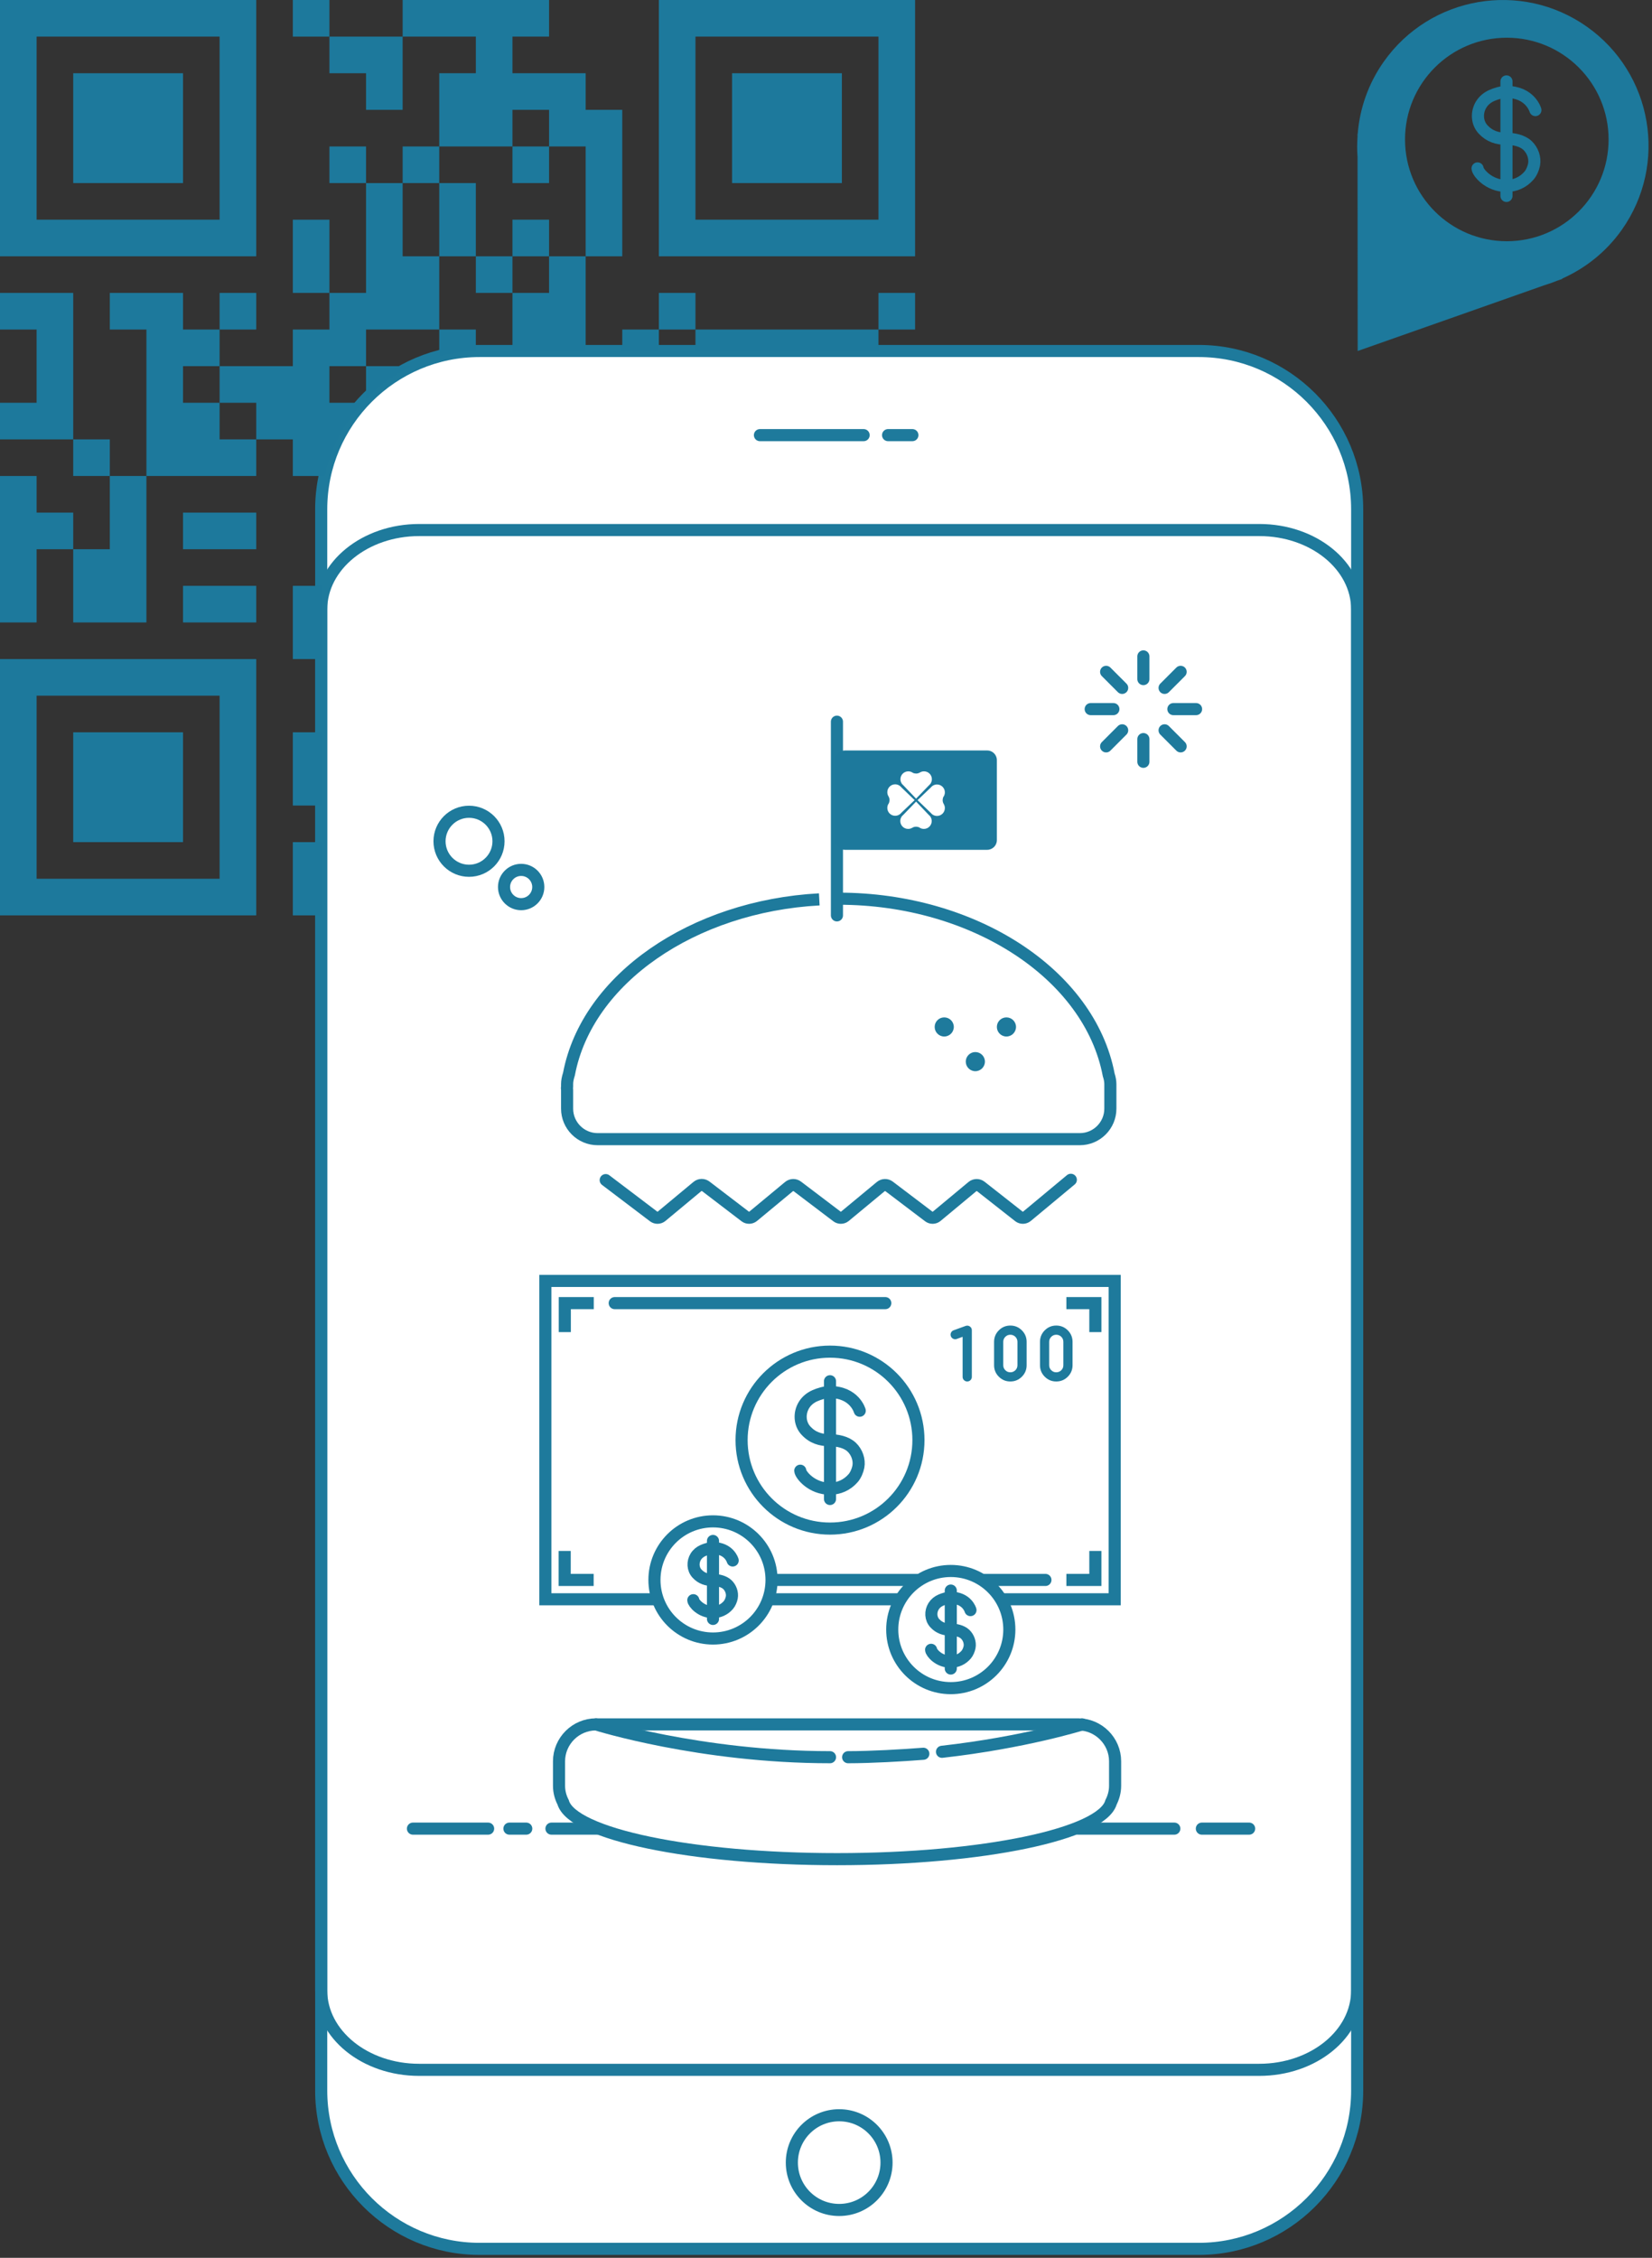 <?xml version="1.0" encoding="UTF-8" standalone="no"?>
<svg width="273px" height="373px" viewBox="0 0 273 373" version="1.1" xmlns="http://www.w3.org/2000/svg" xmlns:xlink="http://www.w3.org/1999/xlink">
    <rect x="0" y="0" width="273" height="373" fill="#333333" stroke="none"/>
    <!-- Generator: Sketch 40.3 (33839) - http://www.bohemiancoding.com/sketch -->
    <title>Group 6</title>
    <desc>Created with Sketch.</desc>
    <defs></defs>
    <g id="01-Main" stroke="none" stroke-width="1" fill="none" fill-rule="evenodd">
        <g id="Component-&amp;-Comment" transform="translate(-511, -588)">
            <g id="Group-6" transform="translate(511, 587)">
                <g id="Page-1-Copy-2" transform="translate(224, 0)">
                    <g id="Group-7" transform="translate(0, 0.519)"></g>
                </g>
                <path d="M79.243,58.986 C64.816,58.986 53.08,70.716 53.08,85.134 L53.08,346.369 C53.08,360.787 64.816,372.519 79.243,372.519 L198.113,372.519 C212.54,372.519 224.278,360.787 224.278,346.369 L224.278,85.134 C224.278,70.716 212.54,58.986 198.113,58.986 L79.243,58.986 L79.243,58.986 Z" id="Fill-1" fill="#FFFFFF"></path>
                <path d="M79.243,58.986 C64.816,58.986 53.08,70.716 53.08,85.134 L53.08,346.369 C53.08,360.787 64.816,372.519 79.243,372.519 L198.113,372.519 C212.54,372.519 224.278,360.787 224.278,346.369 L224.278,85.134 C224.278,70.716 212.54,58.986 198.113,58.986 L79.243,58.986 L79.243,58.986 Z" id="Stroke-3" stroke="#1E7A9C" stroke-width="2"></path>
                <path d="M249.004,40.851 C239.715,40.851 232.186,33.324 232.186,24.041 C232.186,14.757 239.715,7.23 249.004,7.23 C258.293,7.23 265.826,14.757 265.826,24.041 C265.826,33.324 258.293,40.851 249.004,40.851 M262.251,5.418 C251.393,-2.256 236.365,0.322 228.686,11.172 C226.092,14.837 224.693,18.978 224.361,23.15 L224.334,23.126 L224.338,23.562 C224.267,24.68 224.25,25.8 224.338,26.913 L224.348,41.056 L224.361,58.986 L241.283,53.031 L255.347,48.074 C256.046,47.863 256.738,47.619 257.42,47.341 L258.207,47.067 L258.147,47.029 C261.975,45.325 265.416,42.628 268.008,38.967 C275.69,28.115 273.111,13.095 262.251,5.418" id="Fill-5" fill="#1D799C"></path>
                <path d="M253.73,19.186 C253.73,19.186 252.898,16.184 248.922,16.184 C248.157,16.184 247.212,16.472 246.518,16.778 C245.808,17.093 245.189,17.59 244.778,18.256 C243.987,19.537 244.04,21.246 245.077,22.373 C246.138,23.524 247.417,23.929 248.952,23.929 C250.123,23.929 251.57,24.212 252.44,25.041 C253.264,25.825 253.722,27.065 253.51,28.191 C253.397,28.79 253.083,29.54 252.679,30.005 C251.71,31.124 250.403,31.714 248.922,31.714 C245.993,31.714 244.203,29.457 244.174,28.824" id="Stroke-8" stroke="#1D799C" stroke-width="2" stroke-linecap="round"></path>
                <path d="M248.952,14.45 L248.952,33.367" id="Stroke-10" stroke="#1D799C" stroke-width="2" stroke-linecap="round"></path>
                <path d="M125.583,72.886 L142.718,72.886" id="Stroke-12" stroke="#1E7A9C" stroke-width="2" stroke-linecap="round"></path>
                <path d="M146.758,72.886 L150.776,72.886" id="Stroke-14" stroke="#1E7A9C" stroke-width="2" stroke-linecap="round"></path>
                <path d="M146.502,358.267 C146.502,353.947 143,350.445 138.68,350.445 C134.358,350.445 130.856,353.947 130.856,358.267 C130.856,362.588 134.358,366.091 138.68,366.091 C143,366.091 146.502,362.588 146.502,358.267 L146.502,358.267 Z" id="Stroke-16" stroke="#1E7A9C" stroke-width="2" stroke-linecap="round"></path>
                <path d="M157.621,170.651 C157.621,171.525 156.91,172.236 156.037,172.236 C155.165,172.236 154.457,171.525 154.457,170.651 C154.457,169.78 155.165,169.074 156.037,169.074 C156.91,169.074 157.621,169.78 157.621,170.651" id="Fill-18" fill="#1E7A9C"></path>
                <path d="M69.263,88.564 C60.325,88.564 53.08,94.443 53.08,101.693 L53.08,329.822 C53.08,337.068 60.32,342.941 69.25,342.941 L208.095,342.941 C217.033,342.941 224.279,337.062 224.279,329.81 L224.279,101.681 C224.279,94.437 217.04,88.564 208.111,88.564 L69.263,88.564 L69.263,88.564 Z" id="Stroke-20" stroke="#1E7A9C" stroke-width="2"></path>
                <path d="M188.948,123.101 L188.948,126.851" id="Stroke-22" stroke="#1E7A9C" stroke-width="2" stroke-linecap="round"></path>
                <path d="M192.453,121.65 L195.104,124.302" id="Stroke-24" stroke="#1E7A9C" stroke-width="2" stroke-linecap="round"></path>
                <path d="M192.453,114.641 L195.104,111.99" id="Stroke-26" stroke="#1E7A9C" stroke-width="2" stroke-linecap="round"></path>
                <path d="M188.948,113.189 L188.948,109.439" id="Stroke-28" stroke="#1E7A9C" stroke-width="2" stroke-linecap="round"></path>
                <path d="M185.443,114.641 L182.792,111.99" id="Stroke-30" stroke="#1E7A9C" stroke-width="2" stroke-linecap="round"></path>
                <path d="M183.991,118.146 L180.242,118.146" id="Stroke-32" stroke="#1E7A9C" stroke-width="2" stroke-linecap="round"></path>
                <path d="M185.443,121.65 L182.792,124.302" id="Stroke-34" stroke="#1E7A9C" stroke-width="2" stroke-linecap="round"></path>
                <path d="M193.906,118.146 L197.656,118.146" id="Stroke-36" stroke="#1E7A9C" stroke-width="2" stroke-linecap="round"></path>
                <path d="M82.38,139.979 C82.38,137.288 80.198,135.106 77.507,135.106 C74.816,135.106 72.633,137.288 72.633,139.979 C72.633,142.67 74.816,144.853 77.507,144.853 C80.198,144.853 82.38,142.67 82.38,139.979 L82.38,139.979 Z" id="Stroke-38" stroke="#1E7A9C" stroke-width="2"></path>
                <path d="M88.954,147.538 C88.954,145.976 87.687,144.708 86.124,144.708 C84.56,144.708 83.294,145.976 83.294,147.538 C83.294,149.101 84.56,150.369 86.124,150.369 C87.687,150.369 88.954,149.101 88.954,147.538 L88.954,147.538 Z" id="Stroke-40" stroke="#1E7A9C" stroke-width="2"></path>
                <path d="M138.307,120.224 L138.307,152.222" id="Stroke-42" stroke="#1E7A9C" stroke-width="2" stroke-linecap="round"></path>
                <path d="M138.13,149.485 C138.289,149.483 138.444,149.467 138.603,149.467 C160.89,149.467 180.055,161.92 183.217,178.562 C183.403,179.128 183.492,179.631 183.492,180.109 L183.492,184.149 C183.492,186.93 181.23,189.193 178.445,189.193 L98.763,189.193 C95.979,189.193 93.716,186.93 93.716,184.149 L93.716,181.066 L93.691,180.754 C93.699,180.685 93.707,180.609 93.716,180.507 L93.716,180.109 C93.716,179.623 93.807,179.117 94.027,178.42 C97.014,162.714 114.514,150.711 135.39,149.58" id="Stroke-44" stroke="#1E7A9C" stroke-width="2"></path>
                <path d="M162.762,176.383 C162.762,177.255 162.051,177.965 161.177,177.965 C160.306,177.965 159.597,177.255 159.597,176.383 C159.597,175.512 160.306,174.803 161.177,174.803 C162.051,174.803 162.762,175.512 162.762,176.383" id="Fill-46" fill="#1E7A9C"></path>
                <path d="M167.9,170.651 C167.9,171.525 167.189,172.236 166.316,172.236 C165.444,172.236 164.736,171.525 164.736,170.651 C164.736,169.78 165.444,169.074 166.316,169.074 C167.189,169.074 167.9,169.78 167.9,170.651" id="Fill-48" fill="#1E7A9C"></path>
                <path d="M176.958,195.906 L169.709,201.933 C169.323,202.252 168.77,202.26 168.375,201.951 L162.095,197.017 C161.679,196.691 161.091,196.698 160.685,197.038 L154.795,201.933 C154.417,202.249 153.87,202.26 153.478,201.961 L146.937,197.003 C146.521,196.687 145.945,196.701 145.544,197.033 L139.629,201.933 C139.435,202.095 139.192,202.177 138.952,202.177 C138.728,202.177 138.501,202.107 138.312,201.961 L131.772,197.003 C131.357,196.687 130.78,196.701 130.379,197.033 L124.466,201.933 C124.082,202.247 123.535,202.258 123.145,201.959 L116.641,196.991 C116.225,196.675 115.645,196.685 115.243,197.02 L109.33,201.933 C108.953,202.249 108.408,202.26 108.014,201.961 L100.095,195.957" id="Stroke-50" stroke="#1E7A9C" stroke-width="2" stroke-linecap="round"></path>
                <path d="M178.154,303.095 L194.061,303.095" id="Stroke-52" stroke="#1E7A9C" stroke-width="2" stroke-linecap="round"></path>
                <path d="M198.612,303.095 L206.425,303.095" id="Stroke-54" stroke="#1E7A9C" stroke-width="2" stroke-linecap="round"></path>
                <path d="M184.276,291.976 C184.276,288.621 181.53,285.874 178.171,285.874 L98.487,285.874 C95.128,285.874 92.381,288.621 92.381,291.976 L92.381,296.016 C92.381,297.001 92.637,297.926 93.06,298.748 C94.585,303.995 114.24,308.138 138.329,308.138 C162.431,308.138 182.094,303.991 183.602,298.745 C184.02,297.917 184.276,297.001 184.276,296.016 L184.276,291.976 L184.276,291.976 Z" id="Stroke-56" stroke="#1E7A9C" stroke-width="2" stroke-linecap="round"></path>
                <path d="M68.241,303.095 L80.664,303.095" id="Stroke-58" stroke="#1E7A9C" stroke-width="2" stroke-linecap="round"></path>
                <path d="M84.186,303.095 L86.966,303.095" id="Stroke-60" stroke="#1E7A9C" stroke-width="2" stroke-linecap="round"></path>
                <path d="M91.131,303.095 L98.655,303.095" id="Stroke-62" stroke="#1E7A9C" stroke-width="2" stroke-linecap="round"></path>
                <path d="M98.487,285.876 C98.487,285.876 115.712,291.294 137.163,291.294" id="Stroke-64" stroke="#1E7A9C" stroke-width="2" stroke-linecap="round"></path>
                <path d="M152.584,290.726 C149.156,291 143.916,291.295 140.158,291.295" id="Stroke-66" stroke="#1E7A9C" stroke-width="2" stroke-linecap="round"></path>
                <path d="M178.834,285.876 C178.834,285.876 169.34,288.862 155.669,290.401" id="Stroke-68" stroke="#1E7A9C" stroke-width="2" stroke-linecap="round"></path>
                <polyline id="Stroke-70" stroke="#1E7A9C" stroke-width="2" points="98.106 262.01 93.317 262.01 93.317 257.222"></polyline>
                <polygon id="Stroke-72" stroke="#1E7A9C" stroke-width="2" stroke-linecap="round" points="90.123 265.207 184.203 265.207 184.203 212.613 90.123 212.613"></polygon>
                <polyline id="Stroke-74" stroke="#1E7A9C" stroke-width="2" points="176.224 216.28 181.012 216.28 181.012 221.068"></polyline>
                <polyline id="Stroke-75" stroke="#1E7A9C" stroke-width="2" points="93.335 221.068 93.335 216.28 98.123 216.28"></polyline>
                <path d="M101.586,216.28 L146.299,216.28" id="Stroke-76" stroke="#1E7A9C" stroke-width="2" stroke-linecap="round"></path>
                <polyline id="Stroke-77" stroke="#1E7A9C" stroke-width="2" points="181.012 257.222 181.012 262.01 176.224 262.01"></polyline>
                <path d="M172.761,262.01 L128.048,262.01" id="Stroke-78" stroke="#1E7A9C" stroke-width="2" stroke-linecap="round"></path>
                <path d="M151.776,238.911 C151.776,230.839 145.234,224.295 137.162,224.295 C129.092,224.295 122.55,230.839 122.55,238.911 C122.55,246.982 129.092,253.526 137.162,253.526 C145.234,253.526 151.776,246.982 151.776,238.911 L151.776,238.911 Z" id="Stroke-79" stroke="#1E7A9C" stroke-width="2"></path>
                <path d="M142.074,234.055 C142.074,234.055 141.219,230.968 137.131,230.968 C136.345,230.968 135.372,231.263 134.659,231.578 C133.928,231.902 133.292,232.413 132.869,233.098 C132.055,234.415 132.11,236.172 133.177,237.331 C134.268,238.515 135.584,238.932 137.162,238.932 C138.365,238.932 139.853,239.223 140.748,240.076 C141.596,240.881 142.067,242.157 141.848,243.314 C141.731,243.931 141.409,244.701 140.995,245.18 C139.998,246.33 138.653,246.937 137.131,246.937 C134.118,246.937 132.279,244.615 132.249,243.965" id="Stroke-80" stroke="#1D799C" stroke-width="2" stroke-linecap="round"></path>
                <path d="M137.162,229.184 L137.162,248.636" id="Stroke-81" stroke="#1D799C" stroke-width="2" stroke-linecap="round"></path>
                <path d="M127.501,262.01 C127.501,256.666 123.169,252.333 117.825,252.333 C112.481,252.333 108.15,256.666 108.15,262.01 C108.15,267.354 112.481,271.687 117.825,271.687 C123.169,271.687 127.501,267.354 127.501,262.01" id="Fill-82" fill="#FFFFFF"></path>
                <path d="M127.501,262.01 C127.501,256.666 123.169,252.333 117.825,252.333 C112.481,252.333 108.15,256.666 108.15,262.01 C108.15,267.354 112.481,271.687 117.825,271.687 C123.169,271.687 127.501,267.354 127.501,262.01 L127.501,262.01 Z" id="Stroke-83" stroke="#1E7A9C" stroke-width="2"></path>
                <path d="M121.078,258.795 C121.078,258.795 120.512,256.751 117.805,256.751 C117.284,256.751 116.641,256.947 116.168,257.155 C115.684,257.37 115.263,257.708 114.983,258.162 C114.444,259.033 114.48,260.197 115.187,260.964 C115.91,261.748 116.781,262.024 117.826,262.024 C118.622,262.024 119.607,262.217 120.2,262.781 C120.762,263.315 121.073,264.159 120.928,264.926 C120.851,265.334 120.638,265.844 120.363,266.161 C119.703,266.922 118.813,267.324 117.805,267.324 C115.81,267.324 114.592,265.787 114.573,265.357" id="Stroke-84" stroke="#1D799C" stroke-width="2" stroke-linecap="round"></path>
                <path d="M117.825,255.57 L117.825,268.449" id="Stroke-85" stroke="#1D799C" stroke-width="2" stroke-linecap="round"></path>
                <path d="M166.797,270.207 C166.797,264.863 162.465,260.529 157.121,260.529 C151.777,260.529 147.446,264.863 147.446,270.207 C147.446,275.55 151.777,279.884 157.121,279.884 C162.465,279.884 166.797,275.55 166.797,270.207" id="Fill-86" fill="#FFFFFF"></path>
                <path d="M166.797,270.207 C166.797,264.863 162.465,260.529 157.121,260.529 C151.777,260.529 147.446,264.863 147.446,270.207 C147.446,275.55 151.777,279.884 157.121,279.884 C162.465,279.884 166.797,275.55 166.797,270.207 L166.797,270.207 Z" id="Stroke-87" stroke="#1E7A9C" stroke-width="2"></path>
                <path d="M160.374,266.992 C160.374,266.992 159.808,264.948 157.101,264.948 C156.579,264.948 155.936,265.144 155.464,265.352 C154.98,265.567 154.559,265.905 154.279,266.359 C153.739,267.23 153.775,268.394 154.482,269.161 C155.206,269.945 156.077,270.221 157.121,270.221 C157.917,270.221 158.903,270.414 159.495,270.978 C160.058,271.512 160.369,272.356 160.224,273.123 C160.147,273.531 159.934,274.041 159.659,274.358 C158.999,275.119 158.108,275.521 157.101,275.521 C155.106,275.521 153.887,273.984 153.869,273.554" id="Stroke-88" stroke="#1D799C" stroke-width="2" stroke-linecap="round"></path>
                <path d="M157.121,263.767 L157.121,276.646" id="Stroke-89" stroke="#1D799C" stroke-width="2" stroke-linecap="round"></path>
                <path d="M155.948,133.809 C155.953,133.82 155.959,133.83 155.966,133.842 C155.969,133.845 155.97,133.848 155.972,133.851 L155.971,133.851 C156.081,134.042 156.143,134.261 156.143,134.496 C156.143,135.214 155.561,135.795 154.844,135.795 C154.581,135.795 154.338,135.716 154.133,135.583 L154.133,135.597 L154.083,135.547 C153.984,135.476 153.897,135.393 153.823,135.297 L151.63,133.185 L153.833,131.084 C153.904,130.996 153.987,130.915 154.08,130.849 L154.133,130.798 L154.133,130.811 C154.338,130.677 154.581,130.6 154.844,130.6 C155.561,130.6 156.143,131.182 156.143,131.898 C156.143,132.193 156.045,132.465 155.88,132.681 C155.784,132.921 155.681,133.359 155.948,133.809 L155.948,133.809 Z M152.673,137.94 C152.378,137.94 152.108,137.842 151.89,137.678 C151.65,137.581 151.211,137.478 150.761,137.746 C150.751,137.75 150.741,137.756 150.732,137.763 C150.727,137.766 150.723,137.767 150.719,137.769 C150.53,137.877 150.31,137.94 150.075,137.94 C149.357,137.94 148.776,137.359 148.776,136.642 C148.776,136.378 148.855,136.134 148.989,135.929 L148.974,135.929 L149.024,135.879 C149.095,135.782 149.179,135.694 149.274,135.62 L151.387,133.427 L153.487,135.63 C153.575,135.702 153.656,135.785 153.722,135.876 L153.773,135.929 L153.76,135.929 C153.894,136.134 153.971,136.378 153.971,136.642 C153.971,137.359 153.389,137.94 152.673,137.94 L152.673,137.94 Z M148.64,135.57 L148.64,135.557 C148.437,135.691 148.193,135.768 147.929,135.768 C147.212,135.768 146.632,135.188 146.632,134.47 C146.632,134.176 146.728,133.905 146.894,133.687 C146.99,133.447 147.093,133.009 146.827,132.558 C146.821,132.548 146.814,132.538 146.808,132.527 C146.806,132.523 146.804,132.52 146.802,132.517 C146.694,132.326 146.632,132.107 146.632,131.872 C146.632,131.155 147.212,130.573 147.929,130.573 C148.193,130.573 148.437,130.652 148.64,130.787 L148.64,130.773 L148.692,130.821 C148.79,130.892 148.878,130.976 148.951,131.071 L151.145,133.184 L148.941,135.284 C148.869,135.373 148.788,135.453 148.695,135.519 L148.64,135.57 Z M150.101,128.428 C150.395,128.428 150.667,128.525 150.885,128.691 C151.124,128.787 151.563,128.89 152.013,128.623 C152.023,128.618 152.033,128.612 152.043,128.607 C152.047,128.604 152.051,128.601 152.053,128.599 C152.244,128.491 152.464,128.428 152.698,128.428 C153.416,128.428 153.997,129.009 153.997,129.726 C153.997,129.99 153.919,130.234 153.786,130.439 L153.799,130.439 L153.75,130.489 C153.679,130.587 153.594,130.674 153.501,130.749 L151.387,132.941 L149.288,130.738 C149.199,130.666 149.119,130.584 149.051,130.492 L149.001,130.439 L149.015,130.439 C148.881,130.234 148.802,129.99 148.802,129.726 C148.802,129.009 149.385,128.428 150.101,128.428 L150.101,128.428 Z M163.137,124.976 L139.637,124.976 C138.754,124.976 138.038,125.691 138.038,126.575 L138.038,139.793 C138.038,140.677 138.754,141.392 139.637,141.392 L163.137,141.392 C164.019,141.392 164.736,140.677 164.736,139.793 L164.736,126.575 C164.736,125.691 164.019,124.976 163.137,124.976 L163.137,124.976 Z" id="Fill-90" fill="#1D799C"></path>
                <path d="M158.107,222.2 C157.909,222.269 157.715,222.26 157.526,222.174 C157.336,222.084 157.205,221.939 157.132,221.742 C157.063,221.543 157.071,221.349 157.158,221.16 C157.248,220.971 157.392,220.839 157.59,220.766 L159.58,220.043 C159.829,219.957 160.062,219.989 160.277,220.139 C160.492,220.29 160.6,220.497 160.6,220.76 L160.6,228.464 C160.6,228.675 160.526,228.854 160.38,229 C160.23,229.151 160.049,229.226 159.838,229.226 C159.627,229.226 159.448,229.151 159.302,229 C159.151,228.854 159.076,228.675 159.076,228.464 L159.076,221.845 L158.107,222.2 Z" id="Fill-91" fill="#1E7A9C"></path>
                <path d="M168.137,222.677 C168.137,222.354 168.023,222.076 167.795,221.844 C167.562,221.616 167.284,221.502 166.961,221.502 C166.638,221.502 166.363,221.616 166.135,221.844 C165.907,222.076 165.792,222.354 165.792,222.677 L165.792,226.539 C165.792,226.862 165.907,227.138 166.135,227.366 C166.363,227.594 166.638,227.708 166.961,227.708 C167.284,227.708 167.562,227.594 167.795,227.366 C168.023,227.138 168.137,226.862 168.137,226.539 L168.137,222.677 Z M166.961,219.984 C167.706,219.984 168.341,220.247 168.866,220.772 C169.392,221.298 169.655,221.932 169.655,222.677 L169.655,226.539 C169.655,227.28 169.392,227.913 168.866,228.438 C168.341,228.963 167.706,229.226 166.961,229.226 C166.221,229.226 165.588,228.963 165.063,228.438 C164.537,227.913 164.275,227.28 164.275,226.539 L164.275,222.677 C164.275,221.932 164.537,221.298 165.063,220.772 C165.588,220.247 166.221,219.984 166.961,219.984 L166.961,219.984 Z" id="Fill-92" fill="#1E7A9C"></path>
                <path d="M175.725,222.677 C175.725,222.354 175.611,222.076 175.383,221.844 C175.15,221.616 174.872,221.502 174.549,221.502 C174.226,221.502 173.951,221.616 173.723,221.844 C173.495,222.076 173.38,222.354 173.38,222.677 L173.38,226.539 C173.38,226.862 173.495,227.138 173.723,227.366 C173.951,227.594 174.226,227.708 174.549,227.708 C174.872,227.708 175.15,227.594 175.383,227.366 C175.611,227.138 175.725,226.862 175.725,226.539 L175.725,222.677 Z M174.549,219.984 C175.294,219.984 175.929,220.247 176.454,220.772 C176.98,221.298 177.243,221.932 177.243,222.677 L177.243,226.539 C177.243,227.28 176.98,227.913 176.454,228.438 C175.929,228.963 175.294,229.226 174.549,229.226 C173.809,229.226 173.176,228.963 172.651,228.438 C172.125,227.913 171.863,227.28 171.863,226.539 L171.863,222.677 C171.863,221.932 172.125,221.298 172.651,220.772 C173.176,220.247 173.809,219.984 174.549,219.984 L174.549,219.984 Z" id="Fill-93" fill="#1E7A9C"></path>
                <polygon id="Fill-94" fill="#1D799C" points="108.88 55.44 114.929 55.44 114.929 49.391 108.88 49.391"></polygon>
                <polygon id="Fill-95" fill="#1D799C" points="54.44 31.245 60.489 31.245 60.489 25.196 54.44 25.196"></polygon>
                <polygon id="Fill-96" fill="#1D799C" points="18.146 91.733 12.098 91.733 12.098 103.831 24.195 103.831 24.195 79.635 18.146 79.635"></polygon>
                <polygon id="Fill-97" fill="#1D799C" points="0 49.391 0 55.44 6.049 55.44 6.049 67.538 0 67.538 0 73.587 12.098 73.587 12.098 49.391"></polygon>
                <polygon id="Fill-98" fill="#1D799C" points="12.098 79.636 18.147 79.636 18.147 73.587 12.098 73.587"></polygon>
                <polygon id="Fill-99" fill="#1D799C" points="36.293 55.44 42.343 55.44 42.343 49.391 36.293 49.391"></polygon>
                <polygon id="Fill-100" fill="#1D799C" points="48.392 49.391 54.44 49.391 54.44 37.294 48.392 37.294"></polygon>
                <polygon id="Fill-101" fill="#1D799C" points="48.392 7.049 54.44 7.049 54.44 1 48.392 1"></polygon>
                <polygon id="Fill-102" fill="#1D799C" points="102.831 58.986 108.88 58.986 108.88 55.44 102.831 55.44"></polygon>
                <polygon id="Fill-103" fill="#1D799C" points="84.685 19.146 90.734 19.146 90.734 25.195 96.783 25.195 96.783 43.342 102.831 43.342 102.831 19.146 96.783 19.146 96.783 13.097 84.685 13.097 84.685 7.048 90.734 7.048 90.734 1 66.538 1 66.538 7.048 78.636 7.048 78.636 13.097 72.587 13.097 72.587 25.195 84.685 25.195"></polygon>
                <polygon id="Fill-104" fill="#1D799C" points="36.293 67.538 30.244 67.538 30.244 61.489 36.293 61.489 36.293 55.44 30.244 55.44 30.244 49.391 18.147 49.391 18.147 55.44 24.196 55.44 24.196 79.636 42.343 79.636 42.343 73.586 36.293 73.586"></polygon>
                <polygon id="Fill-105" fill="#1D799C" points="66.538 31.245 72.587 31.245 72.587 25.196 66.538 25.196"></polygon>
                <polygon id="Fill-106" fill="#1D799C" points="54.44 13.098 60.489 13.098 60.489 19.147 66.538 19.147 66.538 7.049 54.44 7.049"></polygon>
                <polygon id="Fill-107" fill="#1D799C" points="90.733 49.391 84.684 49.391 84.684 58.986 96.782 58.986 96.782 43.343 90.733 43.343"></polygon>
                <path d="M54.44,67.538 L54.44,61.489 L60.489,61.489 L60.489,55.44 L72.587,55.44 L72.587,43.342 L66.538,43.342 L66.538,31.245 L60.489,31.245 L60.489,49.391 L54.44,49.391 L54.44,55.44 L48.392,55.44 L48.392,61.489 L36.293,61.489 L36.293,67.538 L42.343,67.538 L42.343,73.586 L48.392,73.586 L48.392,79.636 L53.667,79.636 C54.655,75.042 56.85,70.892 59.907,67.538 L54.44,67.538 Z" id="Fill-108" fill="#1D799C"></path>
                <path d="M60.489,66.928 C62.664,64.691 65.233,62.839 68.086,61.489 L60.489,61.489 L60.489,66.928 Z" id="Fill-109" fill="#1D799C"></path>
                <path d="M6.049,37.293 L36.293,37.293 L36.293,7.048 L6.049,7.048 L6.049,37.293 Z M0,43.342 L42.343,43.342 L42.343,1 L0,1 L0,43.342 Z" id="Fill-110" fill="#1D799C"></path>
                <polygon id="Fill-111" fill="#1D799C" points="48.392 109.88 53.08 109.88 53.08 97.782 48.392 97.782"></polygon>
                <polygon id="Fill-112" fill="#1D799C" points="48.392 134.076 53.08 134.076 53.08 121.978 48.392 121.978"></polygon>
                <polygon id="Fill-113" fill="#1D799C" points="114.929 58.986 145.173 58.986 145.173 55.44 114.929 55.44"></polygon>
                <polygon id="Fill-114" fill="#1D799C" points="145.173 55.44 151.222 55.44 151.222 49.391 145.173 49.391"></polygon>
                <polygon id="Fill-115" fill="#1D799C" points="6.049 85.684 6.049 79.636 -0 79.636 -0 103.831 6.049 103.831 6.049 91.733 12.098 91.733 12.098 85.684"></polygon>
                <path d="M114.929,37.293 L145.173,37.293 L145.173,7.048 L114.929,7.048 L114.929,37.293 Z M108.88,43.342 L151.222,43.342 L151.222,1 L108.88,1 L108.88,43.342 Z" id="Fill-116" fill="#1D799C"></path>
                <polygon id="Fill-117" fill="#1D799C" points="12.098 31.245 30.244 31.245 30.244 13.098 12.098 13.098"></polygon>
                <polygon id="Fill-118" fill="#1D799C" points="120.978 31.245 139.124 31.245 139.124 13.098 120.978 13.098"></polygon>
                <polygon id="Fill-119" fill="#1D799C" points="72.587 43.343 78.636 43.343 78.636 31.245 72.587 31.245"></polygon>
                <polygon id="Fill-120" fill="#1D799C" points="78.636 49.39 84.685 49.39 84.685 43.342 78.636 43.342"></polygon>
                <path d="M72.587,55.44 L72.587,59.846 C74.525,59.336 76.551,59.049 78.636,59.002 L78.636,55.44 L72.587,55.44 Z" id="Fill-121" fill="#1D799C"></path>
                <polygon id="Fill-122" fill="#1D799C" points="84.685 31.245 90.734 31.245 90.734 25.196 84.685 25.196"></polygon>
                <polygon id="Fill-123" fill="#1D799C" points="84.684 43.342 90.733 43.342 90.733 37.293 84.684 37.293"></polygon>
                <polygon id="Fill-124" fill="#1D799C" points="30.244 91.733 42.343 91.733 42.343 85.684 30.244 85.684"></polygon>
                <polygon id="Fill-125" fill="#1D799C" points="30.244 103.831 42.343 103.831 42.343 97.782 30.244 97.782"></polygon>
                <path d="M6.049,146.173 L36.293,146.173 L36.293,115.929 L6.049,115.929 L6.049,146.173 Z M0,152.222 L42.343,152.222 L42.343,109.88 L0,109.88 L0,152.222 Z" id="Fill-126" fill="#1D799C"></path>
                <polygon id="Fill-127" fill="#1D799C" points="12.098 140.124 30.244 140.124 30.244 121.978 12.098 121.978"></polygon>
                <polygon id="Fill-128" fill="#1D799C" points="48.392 152.222 53.08 152.222 53.08 140.124 48.392 140.124"></polygon>
            </g>
        </g>
    </g>
</svg>